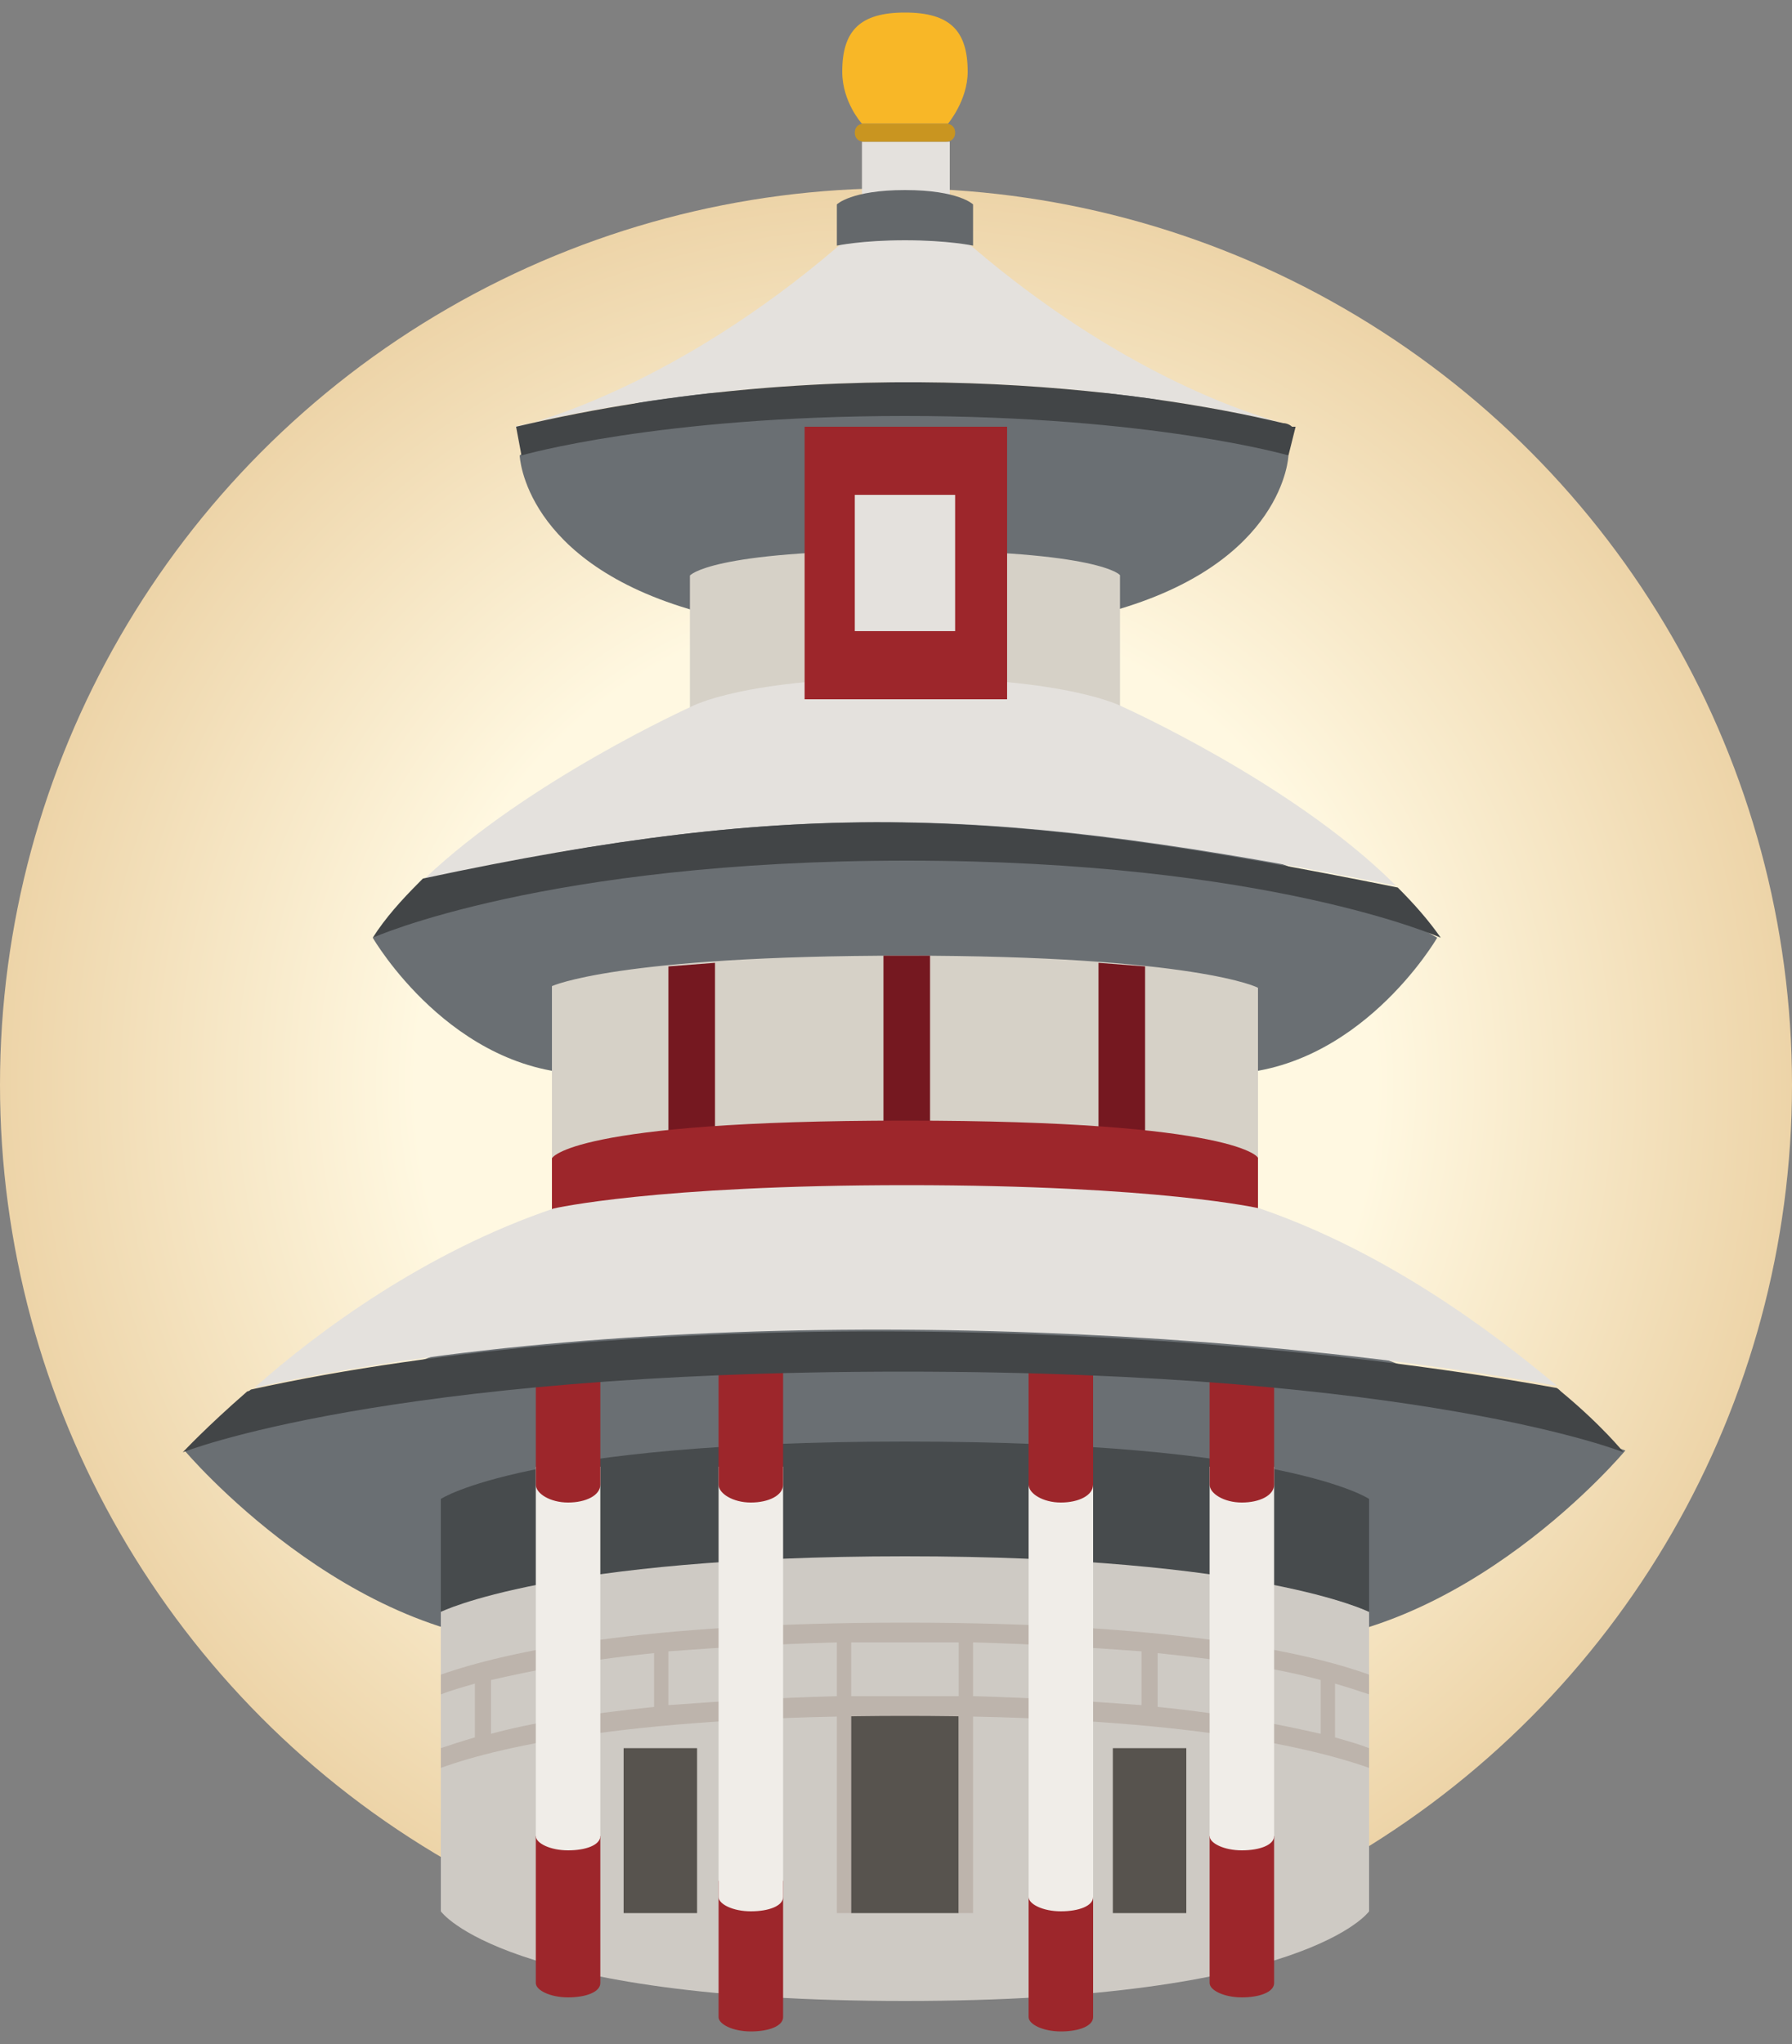 <?xml version="1.0" encoding="utf-8"?>
<!-- Generator: Adobe Illustrator 21.0.0, SVG Export Plug-In . SVG Version: 6.00 Build 0)  -->
<svg version="1.1" id="圖層_1" xmlns="http://www.w3.org/2000/svg" xmlns:xlink="http://www.w3.org/1999/xlink" x="0px" y="0px"
	 viewBox="0 0 100 114" style="enable-background:new 0 0 100 114;" xml:space="preserve">
<rect x="0" y="0" width="100" height="114" fill="#808080" stroke="none"/>
<style type="text/css">
	.st0{fill:url(#globe_1_);}
	.st1{fill:#6A6F73;}
	.st2{fill:#CECAC4;}
	.st3{fill:#474B4D;}
	.st4{fill:#D6D1C7;}
	.st5{fill:#E4E1DD;}
	.st6{fill:#F8B727;}
	.st7{fill:#C99520;}
	.st8{fill:#57534E;}
	.st9{fill:#BDB4AC;}
	.st10{fill:#9D262B;}
	.st11{fill:#751820;}
	.st12{fill:none;}
	.st13{fill:#424547;}
	.st14{fill:#F0EDE8;}
	.st15{fill:#64686B;}
</style>
<g>
	<radialGradient id="globe_1_" cx="50" cy="60.455" r="49.998" gradientUnits="userSpaceOnUse">
		<stop  offset="0.535" style="stop-color:#FFF8E1"/>
		<stop  offset="1" style="stop-color:#EDD4A8"/>
	</radialGradient>
	<ellipse id="globe_16_" class="st0" cx="50" cy="60.5" rx="50" ry="50"/>
	<g>
		<g>
			<path class="st1" d="M69.4,72.8H31.6l-21.3,8.1c0,0,9.1,10.8,20.2,10.8h20h20c11.2,0,20.2-10.8,20.2-10.8L69.4,72.8z"/>
			<path class="st2" d="M50.5,86.7c-19.7,0-25.9,3.1-25.9,3.1v3.5v13.3c0,0,3.5,5,25.9,5s25.9-5,25.9-5V93.4v-3.5
				C76.4,89.9,70.2,86.7,50.5,86.7z"/>
			<path class="st3" d="M50.5,80.4c-21.1,0-25.9,3.2-25.9,3.2v6.3c0,0,6.2-3.1,25.9-3.1c19.7,0,25.9,3.1,25.9,3.1v-6.3
				C76.4,83.6,71.7,80.4,50.5,80.4z"/>
			<path class="st1" d="M65,46.2c-7.9-1.7-21-1.7-28.9,0c-7.9,1.7-15.3,6.1-15.3,6.1s4.4,7.6,12,7.6h17.7h17.7c7.6,0,12-7.6,12-7.6
				S72.9,47.9,65,46.2z"/>
			<path class="st4" d="M50.5,53.3c-16.1,0-19.7,1.7-19.7,1.7v12.4h19.7h19.7V55.1C70.3,55.1,66.7,53.3,50.5,53.3z"/>
			<path class="st1" d="M61.1,21.9c-5.7,0-15.5,0-21.3,0s-10.8,3.5-10.8,3.5s0.2,6,9.9,8.7h11.5H62c9.7-2.7,9.9-8.7,9.9-8.7
				S66.9,21.9,61.1,21.9z"/>
			<path class="st4" d="M50.5,30.7c-10.9,0-12,1.4-12,1.4V42h12h12v-9.9C62.6,32.1,61.4,30.7,50.5,30.7z"/>
			<polygon class="st5" points="50.5,7.9 48.1,7.9 48.1,11.6 50.5,11.6 53,11.6 53,7.9 			"/>
			<path class="st6" d="M50.5,0.7C48,0.7,47,1.7,47,4c0,1.7,1.1,2.9,1.1,2.9l2.4,0l2.4,0c0,0,1.1-1.3,1.1-2.9
				C54,1.7,53,0.7,50.5,0.7z"/>
			<path class="st7" d="M53.3,7.4c0,0.3-0.2,0.5-0.5,0.5h-4.6c-0.3,0-0.5-0.2-0.5-0.5l0,0c0-0.3,0.2-0.5,0.5-0.5h4.6
				C53.1,6.9,53.3,7.1,53.3,7.4L53.3,7.4z"/>
			<rect x="34.8" y="97.5" class="st8" width="4.1" height="9.2"/>
			<rect x="46.7" y="95.7" class="st9" width="0.8" height="11"/>
			<polygon class="st8" points="50.5,95 47.5,95 47.5,106.7 50.5,106.7 53.5,106.7 53.5,95 			"/>
			<path class="st10" d="M71.1,102.4v8.2c0,0.5-0.8,0.8-1.8,0.8c-1,0-1.8-0.4-1.8-0.8v-8.2H71.1z"/>
			<path class="st9" d="M76.4,94.5v-1.1c-3.6-1.3-11.2-2.9-25.9-2.9s-22.2,1.6-25.9,2.9v1.1c0.5-0.2,1.2-0.4,1.9-0.6v3
				c-0.7,0.2-1.3,0.4-1.9,0.6v1.1c3.6-1.3,11.2-2.9,25.9-2.9s22.2,1.6,25.9,2.9v-1.1c-0.5-0.2-1.2-0.4-1.9-0.6v-3
				C75.2,94.1,75.8,94.3,76.4,94.5z M36.5,95.2c-3.9,0.4-6.9,0.9-9.1,1.5v-3c2.2-0.5,5.1-1.1,9.1-1.5V95.2z M46.7,94.6
				c-3.6,0.1-6.7,0.3-9.4,0.5v-3c2.7-0.2,5.8-0.4,9.4-0.5V94.6z M53.5,94.6c-1,0-1.9,0-3,0c-1,0-2,0-3,0v-3c1,0,1.9,0,3,0
				c1,0,2,0,3,0V94.6z M63.7,95.1c-2.7-0.2-5.8-0.4-9.4-0.5v-3c3.6,0.1,6.7,0.3,9.4,0.5V95.1z M73.7,96.7c-2.2-0.5-5.1-1.1-9.1-1.5
				v-3c3.9,0.4,6.9,0.9,9.1,1.5V96.7z"/>
			<rect x="62.1" y="97.5" class="st8" width="4.1" height="9.2"/>
			<rect x="53.5" y="95.7" class="st9" width="0.8" height="11"/>
			<polygon class="st11" points="39.9,65.1 37.3,65.1 37.3,53.9 39.9,53.7 			"/>
			<rect x="49.3" y="53.3" class="st11" width="2.6" height="11.4"/>
			<polygon class="st11" points="63.9,64.8 61.3,64.8 61.3,53.7 63.9,53.9 			"/>
			<path class="st12" d="M72.1,23.7c0.1,0,0.2,0,0.2,0c-0.2-0.1-0.5-0.1-0.7-0.2C71.8,23.6,72,23.7,72.1,23.7z"/>
			<path class="st5" d="M71.6,23.6c-2.2-0.6-9.2-2.9-17.3-9.8l-1.5-1.2l-2.3,0.4l-2.3-0.4l-1.5,1.2c-8.9,7.6-16.6,9.7-17.8,10
				c-0.1,0-0.2,0-0.2,0C47.1,19.5,63.7,21.7,71.6,23.6z"/>
			<path class="st13" d="M71.6,23.6c-7.9-1.9-24.5-4.1-42.8,0.2l0.3,1.6c0,0,7.6-2.2,21.4-2.2c13.8,0,21.4,2.2,21.4,2.2l0.4-1.6
				c0,0-0.1,0-0.2,0C72,23.7,71.8,23.6,71.6,23.6z"/>
			<path class="st5" d="M77.9,49.4c-0.1-0.1-0.1-0.1-0.2-0.2c-5.7-5.6-15.1-9.8-15.1-9.8s-3-1.6-12-1.6c-9.1,0-12,1.6-12,1.6
				s-9.1,4.1-14.9,9.6C44.7,44.5,55.7,45,77.9,49.4z"/>
			<path class="st13" d="M23.6,49c-0.1,0.1-0.2,0.2-0.2,0.2c-1,1-1.9,2-2.6,3.1c0,0,9.6-4.3,29.8-4.3s29.8,4.3,29.8,4.3
				c-0.7-1-1.5-1.9-2.4-2.8C55.7,45,44.7,44.5,23.6,49z"/>
			<path class="st14" d="M71.1,81.8v20.6c0,0.5-0.8,0.8-1.8,0.8c-1,0-1.8-0.4-1.8-0.8V81.8H71.1z"/>
			<path class="st15" d="M50.5,10.6c-3,0-3.8,0.8-3.8,0.8l0,2.3c0,0,1.4-0.3,3.8-0.3c2.4,0,3.8,0.3,3.8,0.3l0-2.3
				C54.3,11.4,53.5,10.6,50.5,10.6z"/>
			<g>
				<rect x="44.9" y="23.8" class="st10" width="11.3" height="15.2"/>
				<rect x="47.7" y="27.6" class="st5" width="5.6" height="7.6"/>
				<line class="st12" x1="44.9" y1="23.8" x2="47.7" y2="27.6"/>
				<line class="st12" x1="47.7" y1="35.2" x2="44.9" y2="39"/>
				<line class="st12" x1="53.3" y1="27.6" x2="56.1" y2="23.8"/>
				<line class="st12" x1="53.3" y1="35.2" x2="56.1" y2="39"/>
			</g>
			<path class="st10" d="M50.5,62.5c-18.7,0-19.7,2.1-19.7,2.1v2.9h19.7h19.7v-2.9C70.3,64.6,69.2,62.5,50.5,62.5z"/>
			<path class="st5" d="M86.9,77.3c-3.7-3.1-9.6-7.5-16.6-9.9c0,0-5.6-1.3-19.7-1.3s-19.7,1.3-19.7,1.3c-7.1,2.4-13.1,6.8-16.7,10
				C35.5,72.7,65.7,73.5,86.9,77.3z"/>
			<path class="st10" d="M43.7,104.9v7.6c0,0.5-0.8,0.8-1.8,0.8c-1,0-1.8-0.4-1.8-0.8v-7.6H43.7z"/>
			<path class="st14" d="M43.7,81.8v24c0,0.5-0.8,0.8-1.8,0.8c-1,0-1.8-0.4-1.8-0.8v-24H43.7z"/>
			<path class="st10" d="M43.7,75.9v6.9c0,0.6-0.8,1-1.8,1c-1,0-1.8-0.5-1.8-1v-7L43.7,75.9z"/>
			<path class="st10" d="M61,104.9v7.6c0,0.5-0.8,0.8-1.8,0.8c-1,0-1.8-0.4-1.8-0.8v-7.6H61z"/>
			<path class="st14" d="M61,81.8v24c0,0.5-0.8,0.8-1.8,0.8c-1,0-1.8-0.4-1.8-0.8v-24H61z"/>
			<path class="st10" d="M61,75.9v6.9c0,0.6-0.8,1-1.8,1c-1,0-1.8-0.5-1.8-1v-7L61,75.9z"/>
			<path class="st10" d="M71.1,75.9v6.9c0,0.6-0.8,1-1.8,1c-1,0-1.8-0.5-1.8-1v-7L71.1,75.9z"/>
			<path class="st10" d="M33.5,102.4v8.2c0,0.5-0.8,0.8-1.8,0.8c-1,0-1.8-0.4-1.8-0.8v-8.2H33.5z"/>
			<path class="st14" d="M33.5,81.8v20.6c0,0.5-0.8,0.8-1.8,0.8c-1,0-1.8-0.4-1.8-0.8V81.8H33.5z"/>
			<path class="st10" d="M33.5,75.9v6.9c0,0.6-0.8,1-1.8,1c-1,0-1.8-0.5-1.8-1v-7L33.5,75.9z"/>
			<path class="st13" d="M87.1,77.6c-0.1-0.1-0.2-0.2-0.3-0.2c-21.2-3.8-51.4-4.6-72.8,0.1c0,0-0.1,0.1-0.2,0.1
				c-2.3,2-3.6,3.4-3.6,3.4s11.2-4.5,40.2-4.5c29,0,40.2,4.5,40.2,4.5S89.4,79.5,87.1,77.6z"/>
		</g>
	</g>
</g>
</svg>
